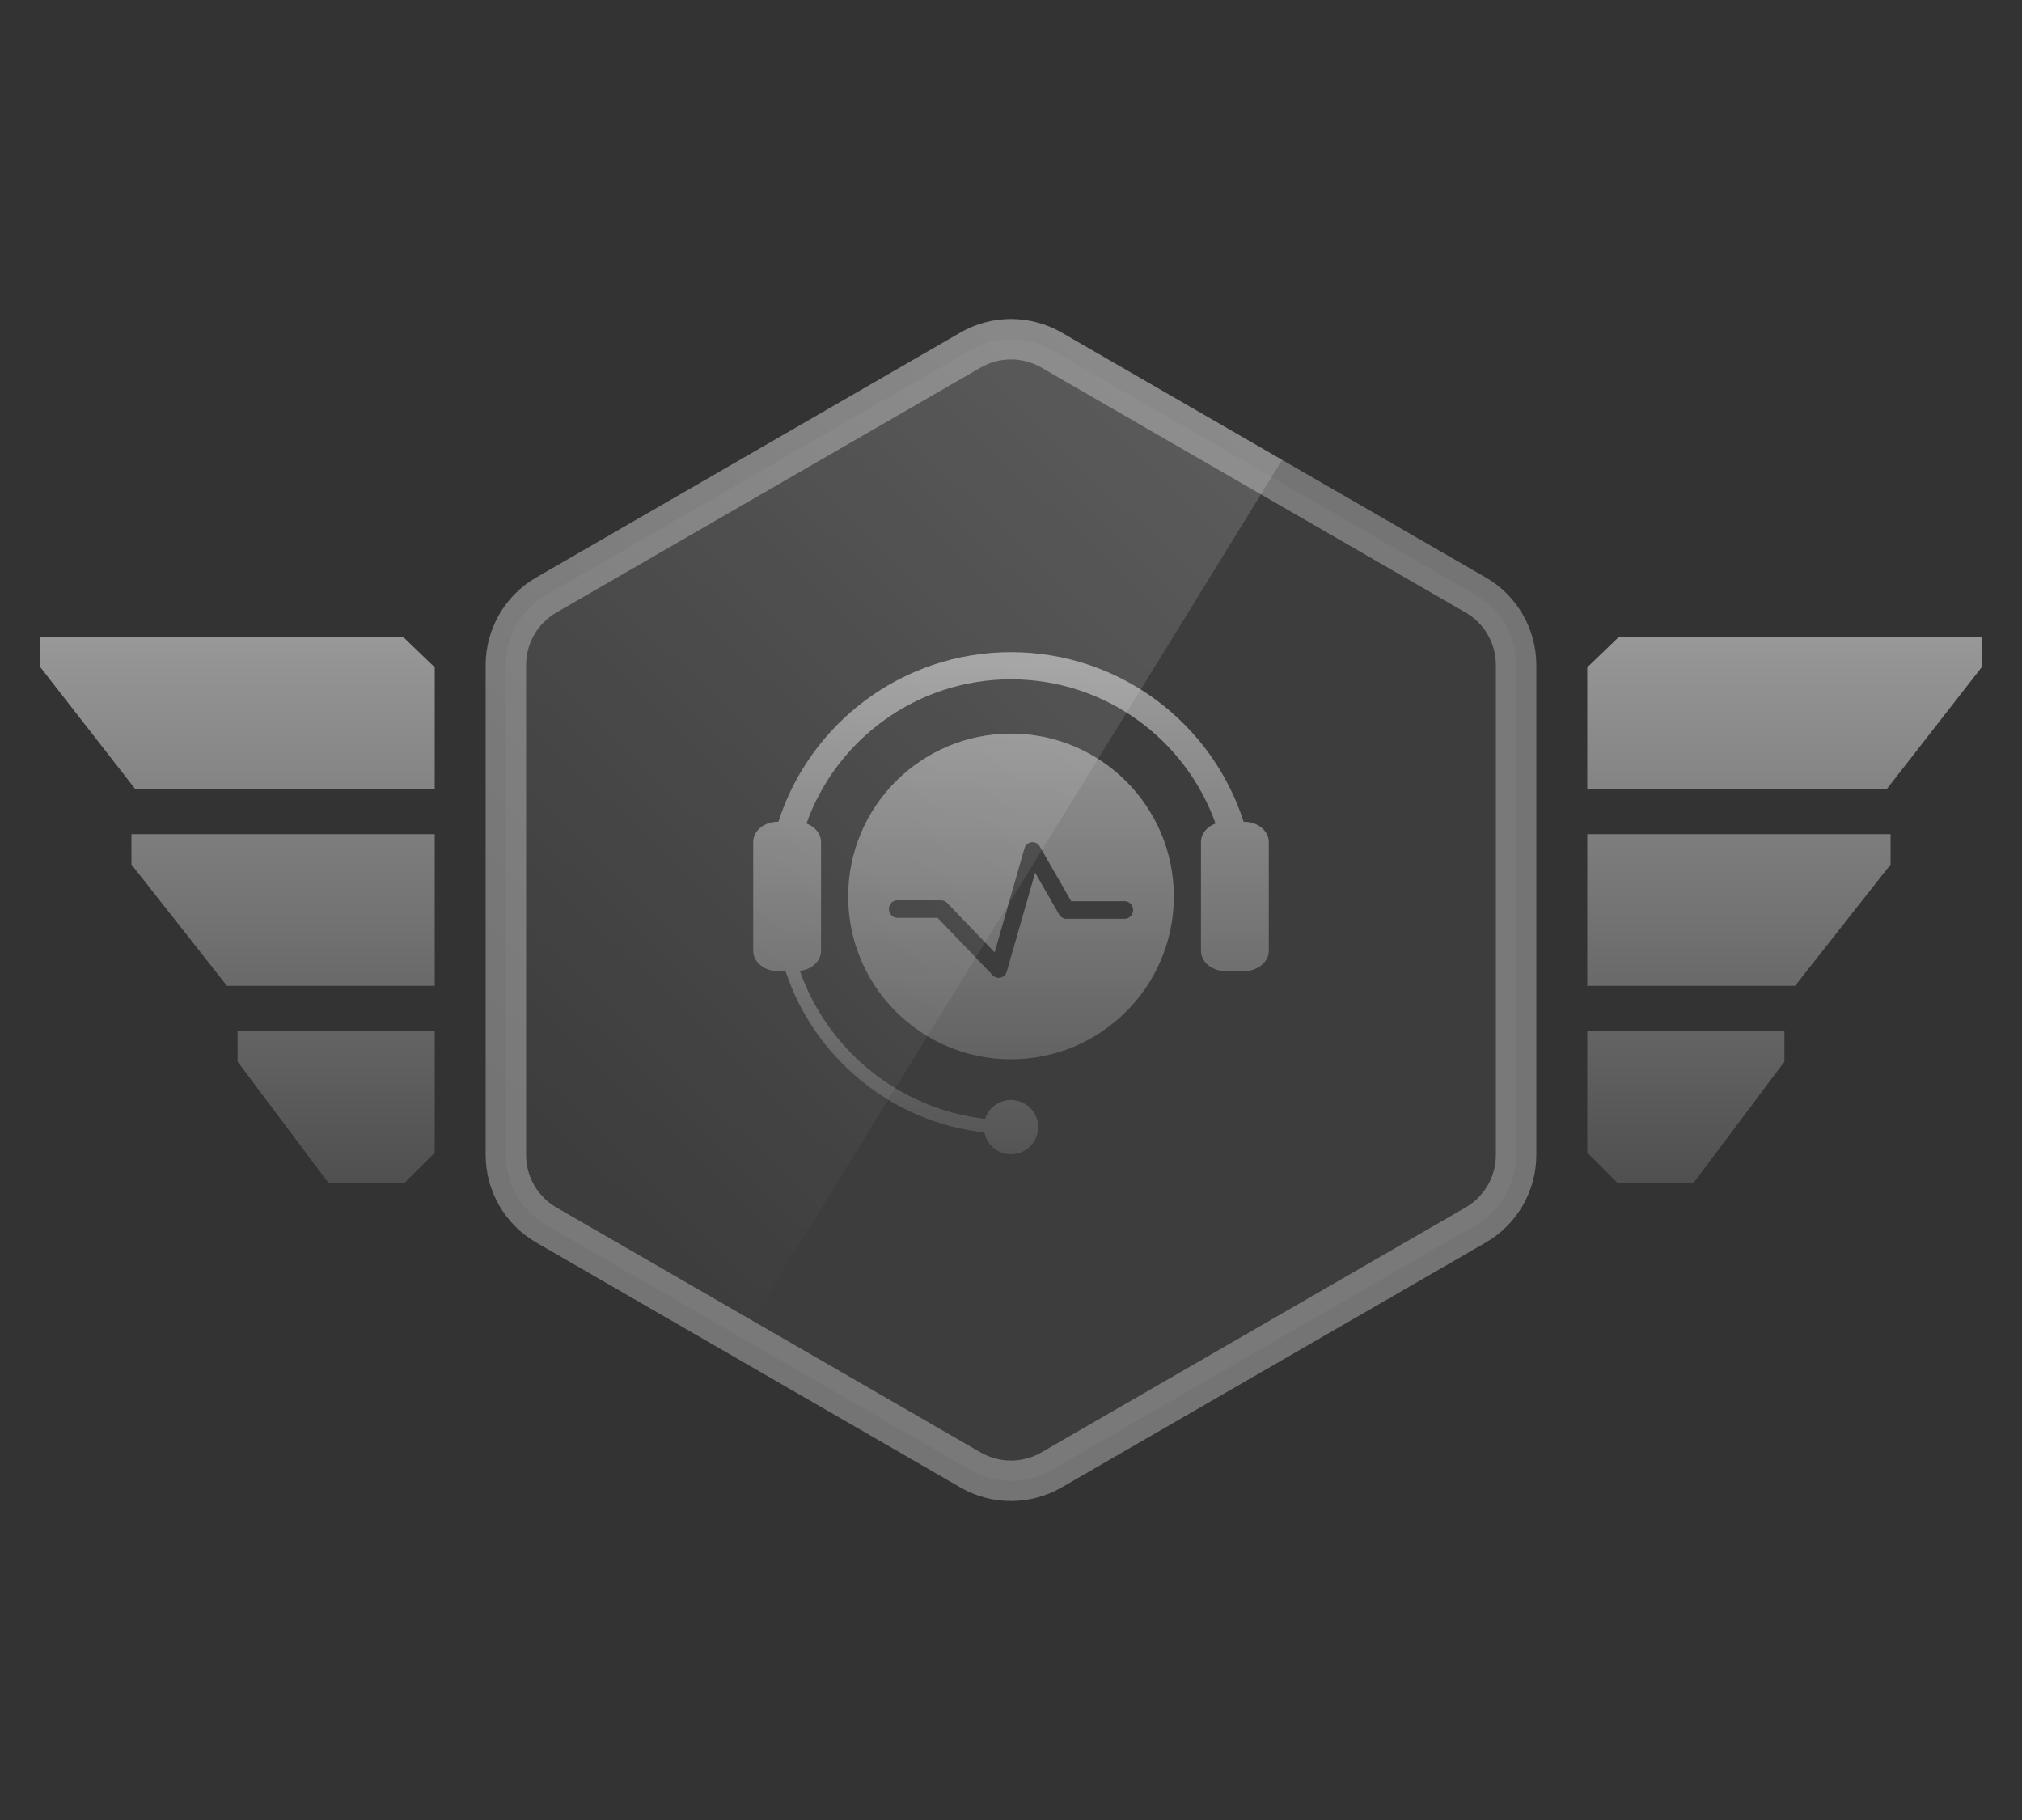 <?xml version="1.0" encoding="UTF-8"?>
<svg width="100px" height="90px" viewBox="0 0 100 90" version="1.1" xmlns="http://www.w3.org/2000/svg" xmlns:xlink="http://www.w3.org/1999/xlink">
    <rect x="0" y="0" width="100" height="90" fill="#333333" stroke="none"/>
    <title>jdo_cn_iqiyi_membership_privileges_audio_mode</title>
    <defs>
        <linearGradient x1="50%" y1="0%" x2="50%" y2="100%" id="linearGradient-1">
            <stop stop-color="#FDFDFD" offset="0%"></stop>
            <stop stop-color="#6D6D6D" offset="100%"></stop>
        </linearGradient>
        <linearGradient x1="50%" y1="0%" x2="50%" y2="100%" id="linearGradient-2">
            <stop stop-color="#FDFDFD" offset="0%"></stop>
            <stop stop-color="#6D6D6D" offset="100%"></stop>
        </linearGradient>
        <linearGradient x1="144.065%" y1="-74.762%" x2="23.283%" y2="90.471%" id="linearGradient-3">
            <stop stop-color="#FFFFFF" stop-opacity="0.302" offset="0%"></stop>
            <stop stop-color="#FFFFFF" stop-opacity="0" offset="100%"></stop>
        </linearGradient>
    </defs>
    <g id="jdo_cn_iqiyi_membership_privileges_audio_mode" stroke="none" stroke-width="1" fill="none" fill-rule="evenodd">
        <g id="编组">
            <rect id="矩形" fill-opacity="0" fill="#000000" x="0" y="0" width="100" height="90"></rect>
            <g id="专属客服" transform="translate(2, 15)">
                <path d="M48,1.774 C48.691,1.774 49.381,1.952 50,2.309 L50,2.309 L70.981,14.423 C71.6,14.78 72.1,15.289 72.445,15.887 C72.79,16.485 72.981,17.172 72.981,17.887 L72.981,17.887 L72.981,42.113 C72.981,43.542 72.218,44.863 70.981,45.577 L70.981,45.577 L50,57.691 C48.762,58.405 47.238,58.405 46,57.691 L46,57.691 L25.019,45.577 C24.4,45.22 23.9,44.711 23.555,44.113 C23.21,43.515 23.019,42.828 23.019,42.113 L23.019,42.113 L23.019,17.887 C23.019,17.172 23.21,16.485 23.555,15.887 C23.9,15.289 24.4,14.78 25.019,14.423 L25.019,14.423 L46,2.309 C46.619,1.952 47.309,1.774 48,1.774 Z" id="多边形" stroke-opacity="0.5" stroke="#B6B6B6" stroke-width="2" fill-opacity="0.054" fill="#FFFFFF"></path>
                <g transform="translate(35.25, 17.25)" fill="url(#linearGradient-1)" fill-rule="nonzero" id="形状结合" opacity="0.5">
                    <path d="M12.75,0 C18.134,0 22.695,3.522 24.255,8.388 L24.292,8.388 C24.915,8.388 25.427,8.781 25.493,9.285 L25.5,9.395 L25.5,14.763 C25.5,15.282 25.029,15.709 24.424,15.764 L24.292,15.77 L23.353,15.77 C22.73,15.77 22.217,15.377 22.152,14.873 L22.145,14.763 L22.145,9.395 C22.145,8.983 22.441,8.629 22.865,8.473 C21.385,4.317 17.415,1.342 12.75,1.342 C8.085,1.342 4.115,4.317 2.634,8.473 C3.016,8.614 3.295,8.914 3.347,9.273 L3.355,9.395 L3.355,14.763 C3.355,15.274 2.898,15.697 2.305,15.761 C3.685,19.68 7.211,22.589 11.472,23.078 C11.645,22.536 12.152,22.145 12.75,22.145 C13.491,22.145 14.092,22.746 14.092,23.487 C14.092,24.228 13.491,24.829 12.75,24.829 C12.098,24.829 11.555,24.365 11.433,23.749 C6.82,23.235 3.013,20.047 1.598,15.77 L1.208,15.77 C0.585,15.77 0.073,15.377 0.007,14.873 L0,14.763 L0,9.395 C0,8.876 0.471,8.449 1.076,8.394 L1.208,8.388 L1.245,8.388 C2.805,3.522 7.366,0 12.75,0 Z M12.75,4.026 C17.197,4.026 20.803,7.632 20.803,12.079 C20.803,16.526 17.197,20.132 12.75,20.132 C8.303,20.132 4.697,16.526 4.697,12.079 C4.697,7.632 8.303,4.026 12.75,4.026 Z M13.414,9.706 L11.941,14.845 L9.589,12.397 C9.51,12.315 9.404,12.269 9.293,12.269 L7.129,12.269 C6.898,12.269 6.711,12.464 6.711,12.705 C6.711,12.945 6.898,13.14 7.129,13.14 L9.12,13.14 L11.846,15.977 C12.07,16.211 12.452,16.11 12.542,15.794 L13.944,10.905 L15.129,12.973 C15.205,13.105 15.341,13.185 15.489,13.185 L18.371,13.185 C18.602,13.185 18.789,12.99 18.789,12.75 C18.789,12.509 18.602,12.314 18.371,12.314 L15.726,12.314 L14.174,9.607 C13.988,9.282 13.518,9.343 13.414,9.706 Z"></path>
                </g>
                <path d="M0,16.5 L17.942,16.5 L19.5,18 L19.5,24 L4.673,24 L0,18 L0,16.5 Z M4.5,26.25 L19.5,26.25 L19.5,33.75 L9.225,33.75 L4.5,27.75 L4.5,26.25 Z M9.75,36 L19.5,36 L19.5,42 L18,43.5 L14.25,43.5 L9.75,37.5 L9.75,36 Z" id="形状结合" fill="url(#linearGradient-2)" fill-rule="nonzero" opacity="0.5"></path>
                <path d="M76.5,16.5 L94.442,16.5 L96,18 L96,24 L81.173,24 L76.5,18 L76.5,16.5 Z M81,26.25 L96,26.25 L96,33.75 L85.725,33.75 L81,27.75 L81,26.25 Z M86.25,36 L96,36 L96,42 L94.5,43.5 L90.75,43.5 L86.25,37.5 L86.25,36 Z" id="形状结合备份" fill="url(#linearGradient-2)" fill-rule="nonzero" opacity="0.5" transform="translate(86.25, 30) scale(-1, 1) translate(-86.25, -30) "></path>
                <path d="M50.5,1.443 L61.409,7.741 L61.409,7.741 L34.154,52.006 L24.519,46.443 C22.972,45.55 22.019,43.9 22.019,42.113 L22.019,17.887 C22.019,16.1 22.972,14.45 24.519,13.557 L45.5,1.443 C47.047,0.55 48.953,0.55 50.5,1.443 Z" id="多边形备份" fill="url(#linearGradient-3)"></path>
            </g>
        </g>
    </g>
</svg>